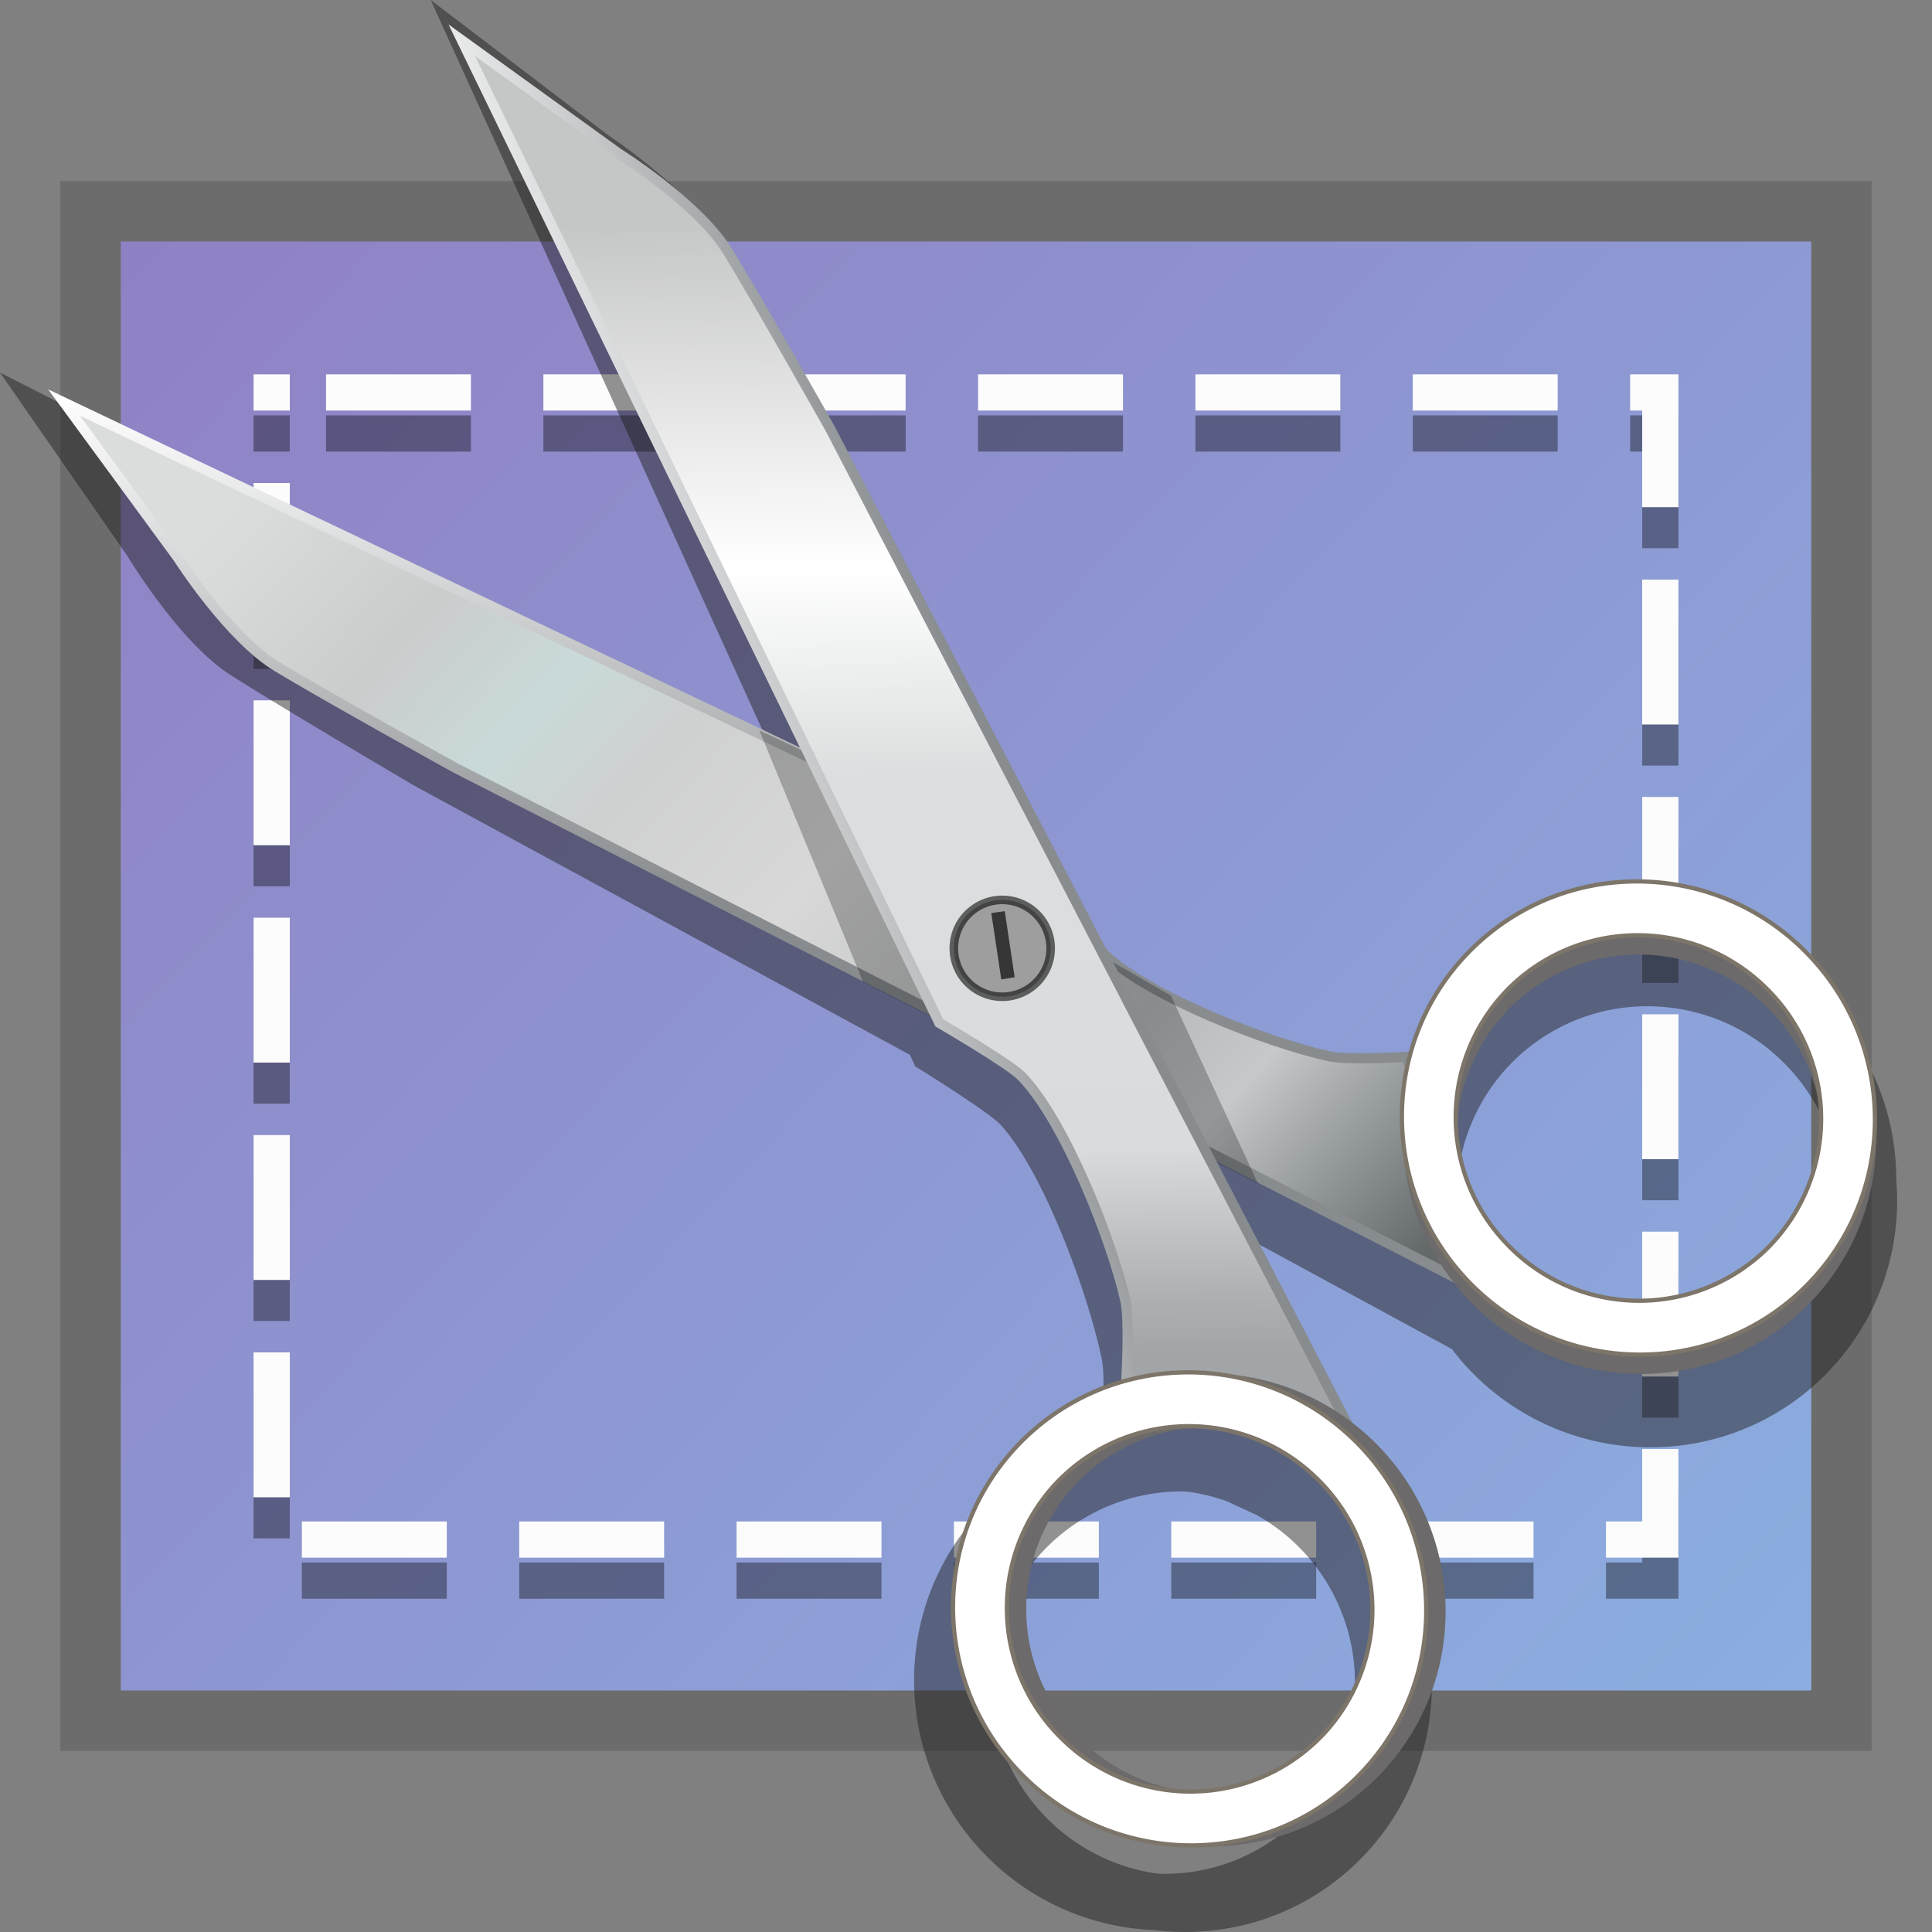 <svg xmlns="http://www.w3.org/2000/svg" xmlns:xlink="http://www.w3.org/1999/xlink" height="32" viewBox="0 0 32 32" width="32"><rect x="0" y="0" width="32" height="32" fill="#808080" stroke="none"/><title>Template icons dark</title><defs><linearGradient id="k"><stop offset="0" stop-color="#3d353d"/><stop offset="1" stop-color="#3b464e"/></linearGradient><linearGradient id="j"><stop offset="0" stop-color="#6a618d"/><stop offset="1" stop-color="#5f81b6"/></linearGradient><linearGradient id="i"><stop offset="0" stop-color="#6e6492"/><stop offset="1" stop-color="#6688ba"/></linearGradient><linearGradient id="h"><stop offset="0" stop-color="#fff" stop-opacity=".368"/><stop offset="1" stop-color="#fff" stop-opacity=".289"/></linearGradient><linearGradient id="g"><stop offset="0" stop-color="#dedede"/><stop offset="1" stop-color="#cfcfcf"/></linearGradient><linearGradient id="e"><stop offset="0" stop-color="#093adc" stop-opacity=".325"/><stop offset=".514" stop-color="#621fed" stop-opacity=".099"/><stop offset="1" stop-color="#b707ff" stop-opacity=".45"/></linearGradient><linearGradient id="f"><stop offset="0" stop-color="#093adc" stop-opacity=".55"/><stop offset=".511" stop-color="#611fed" stop-opacity=".183"/><stop offset="1" stop-color="#b707ff" stop-opacity=".33"/></linearGradient><linearGradient id="d"><stop offset="0" stop-color="#fff" stop-opacity=".322"/><stop offset="1" stop-color="#fff" stop-opacity=".217"/></linearGradient><linearGradient xlink:href="#a" id="r" gradientUnits="userSpaceOnUse" gradientTransform="matrix(2.049 0 0 1.948 4.734 55.135)" x1="-17.142" y1="-42.312" x2="-3.543" y2="-30.204"/><linearGradient id="a"><stop offset="0" stop-color="#9081c4"/><stop offset="1" stop-color="#8baddf"/></linearGradient><linearGradient id="b"><stop offset="0" stop-color="#9751de"/><stop offset="1" stop-color="#3c87f8"/></linearGradient><linearGradient id="c"><stop offset="0" stop-color="#eaf03f" stop-opacity=".422"/><stop offset="1" stop-color="#4e79e6" stop-opacity=".416"/></linearGradient><linearGradient x1=".297" y1="-.219" x2=".827" y2=".252" gradientUnits="userSpaceOnUse" gradientTransform="scale(36.368) rotate(18.09 -11.34 17.011)" id="l"><stop offset="0" stop-color="#cdc9c1"/><stop offset=".181" stop-color="#f4f3f1"/><stop offset=".492" stop-color="#b8b8b8"/><stop offset=".931" stop-color="#efeeeb"/><stop offset="1" stop-color="#fff"/></linearGradient><linearGradient x2="1" gradientUnits="userSpaceOnUse" gradientTransform="scale(-25.525 25.525) rotate(21.485 -18.377 -13.86)" id="m"><stop offset="0" stop-color="#888c8f"/><stop offset=".062" stop-color="#888c8f"/><stop offset=".677" stop-color="#fff"/><stop offset=".971" stop-color="#c5c7c6"/><stop offset="1" stop-color="#c5c7c6"/></linearGradient><linearGradient x1=".204" y1=".178" x2=".988" y2="-.108" gradientUnits="userSpaceOnUse" gradientTransform="scale(69.406) rotate(-71.943 2.912 -.084)" id="n"><stop offset="0" stop-color="#a1a5a7"/><stop offset=".052" stop-color="#aeb1b3"/><stop offset=".178" stop-color="#d9dbdc"/><stop offset=".499" stop-color="#dcdfdf"/><stop offset=".677" stop-color="#fff"/><stop offset=".971" stop-color="#c5c7c6"/><stop offset="1" stop-color="#c5c7c6"/></linearGradient><linearGradient x1=".292" y1="-.05" x2=".949" y2="-.086" gradientUnits="userSpaceOnUse" gradientTransform="scale(36.368 -36.368) rotate(-68.481 -1.174 -5.63)" id="o"><stop offset="0" stop-color="#dcd9d4"/><stop offset=".019" stop-color="#dedcd7"/><stop offset=".402" stop-color="#c7d2d5"/><stop offset=".882" stop-color="#fbfbfa"/><stop offset="1" stop-color="#a7a093"/></linearGradient><linearGradient x2="1" gradientUnits="userSpaceOnUse" gradientTransform="scale(37.659) rotate(-88.059 4.182 .033)" id="p"><stop offset="0" stop-color="#888c8f"/><stop offset=".062" stop-color="#888c8f"/><stop offset=".677" stop-color="#fff"/><stop offset=".971" stop-color="#c5c7c6"/><stop offset="1" stop-color="#c5c7c6"/></linearGradient><linearGradient x1="-.006" y1=".936" x2="1.249" y2="-.572" gradientUnits="userSpaceOnUse" gradientTransform="rotate(-88.059 163.826 7.503) scale(35.646)" id="q"><stop offset="0" stop-color="#636869"/><stop offset=".119" stop-color="#a4a8aa"/><stop offset=".177" stop-color="#c6c9ca"/><stop offset=".265" stop-color="#b7babb"/><stop offset=".501" stop-color="#d8d8d8"/><stop offset=".642" stop-color="#cfd0d0"/><stop offset=".73" stop-color="#c9d9d9"/><stop offset=".84" stop-color="#cbcccc"/><stop offset=".971" stop-color="#dadbdb"/><stop offset="1" stop-color="#dbdddc"/></linearGradient><linearGradient xlink:href="#p" id="s" gradientUnits="userSpaceOnUse" gradientTransform="scale(37.659) rotate(-88.059 4.182 .033)" x2="1"/><linearGradient xlink:href="#q" id="t" gradientUnits="userSpaceOnUse" gradientTransform="rotate(-88.059 163.826 7.503) scale(35.646)" x1="-.006" y1=".936" x2="1.249" y2="-.572"/><linearGradient xlink:href="#m" id="u" gradientUnits="userSpaceOnUse" gradientTransform="scale(-25.525 25.525) rotate(21.485 -18.377 -13.86)" x2="1"/><linearGradient xlink:href="#n" id="v" gradientUnits="userSpaceOnUse" gradientTransform="scale(69.406) rotate(-71.943 2.912 -.084)" x1=".204" y1=".178" x2=".988" y2="-.108"/></defs><path d="M1 3h30v26H1z" style="isolation:auto;mix-blend-mode:normal;marker:none" color="#000" overflow="visible" fill-opacity=".157" stroke-width="2.152" stroke-opacity=".344" paint-order="fill markers stroke"/><path style="isolation:auto;mix-blend-mode:normal;marker:none" d="M-30-28h28v24h-28z" color="#000" display="block" overflow="visible" fill="url(#r)" stroke-width="1.998" stroke-opacity=".344" paint-order="fill markers stroke" transform="translate(32 32)"/><path style="isolation:auto;mix-blend-mode:normal;marker:none" color="#000" display="block" overflow="visible" fill="none" stroke="#000" stroke-width=".6" stroke-linecap="square" stroke-dasharray="1.8,1.8" stroke-dashoffset="6" stroke-opacity=".368" paint-order="markers stroke fill" d="M4.5 7.18h23v19h-23z"/><path style="isolation:auto;mix-blend-mode:normal;marker:none" color="#000" display="block" overflow="visible" fill="none" stroke="#fcfcfc" stroke-width=".6" stroke-linecap="square" stroke-dasharray="1.8,1.8" stroke-dashoffset="6" paint-order="markers stroke fill" d="M4.5 6.5h23v19h-23z"/><path d="M7.134 0l5.79 12.744L0 6.171l2.112 3.041s.85 1.417 1.697 1.962c.83.532 3.057 1.842 3.057 1.842l8.205 4.455.087.191s1.211.747 1.414.967c.719.781 1.473 2.859 1.68 3.9.065.325-.012 1.269-.017 1.336a4.06 4.06 0 0 0-1.919 1.092c-1.593 1.617-1.563 4.225.063 5.825a4.13 4.13 0 0 0 2.735 1.186c1.225.152 2.5-.24 3.429-1.185 1.59-1.615 1.56-4.224-.066-5.825a4.183 4.183 0 0 0-.244-.218l-2.24-4.597 4.057 2.203c.066.086.133.172.207.254 1.528 1.695 4.133 1.84 5.818.322a4.085 4.085 0 0 0 1.333-3.378 4.129 4.129 0 0 0-1.063-2.779c-1.527-1.695-4.131-1.84-5.816-.32a4.063 4.063 0 0 0-1.176 1.868c-.066.003-1.014.038-1.336-.04-1.031-.253-3.073-1.1-3.822-1.853-.01-.01-.026-.032-.039-.047L13.67 7.16s-1.21-2.282-1.706-3.134c-.507-.872-1.885-1.783-1.885-1.783zm20.33 16.672c.813.045 1.61.4 2.2 1.056.485.537.75 1.192.809 1.86a3.152 3.152 0 0 1-1.041 2.298c-1.302 1.172-3.313 1.06-4.493-.25a3.206 3.206 0 0 1-.474-.694l-.203-.497a3.193 3.193 0 0 1-.132-.66 3.151 3.151 0 0 1 3.334-3.113zm-7.903 8.03c.037 0 .074.004.111.005.222.03.44.084.654.161l.487.225a3.182 3.182 0 0 1 .722 5.003 3.151 3.151 0 0 1-2.345.939 3.188 3.188 0 0 1-1.82-.89 3.182 3.182 0 0 1-.049-4.5 3.152 3.152 0 0 1 2.24-.942z" fill="#1e1d1d" fill-opacity=".473" stroke-width=".103"/><path d="M178.47 163.07c-2.997-.57-8.982-2.694-11.242-4.743-.637-.575-2.81-4.04-2.81-4.04l-50.936-22.658 6.514 8.412s2.651 3.94 5.165 5.375c2.46 1.406 9.047 4.83 9.047 4.83l54.45 25.998-6.238-13.263s-2.98.273-3.95.09" fill="url(#s)" stroke-width=".098" transform="rotate(1.491 1445.52 -1387.686) scale(.331)"/><path d="M134.425 149.791c-.05-.026-6.59-3.428-9.013-4.813-2.385-1.362-4.972-5.18-4.997-5.219l-5.307-6.854 48.964 21.782c.445.702 2.2 3.456 2.817 4.014 2.281 2.068 8.326 4.262 11.485 4.865.84.16 2.887.018 3.74-.051l5.485 11.665-53.174-25.389" fill="url(#t)" stroke-width=".098" transform="rotate(1.491 1445.52 -1387.686) scale(.331)"/><path d="M29.248 21.04a3.026 3.026 0 0 1-4.278-.125 3.026 3.026 0 0 1 .097-4.279 3.026 3.026 0 0 1 4.279.125 3.025 3.025 0 0 1-.098 4.279zm-4.796-5.052c-1.565 1.485-1.621 3.965-.127 5.539 1.494 1.574 3.975 1.647 5.54.162 1.564-1.485 1.62-3.966.125-5.54-1.494-1.574-3.974-1.647-5.538-.161" fill="#6c6a6a" stroke-width=".098"/><path d="M29.227 20.72a3.026 3.026 0 0 1-4.278-.126 3.026 3.026 0 0 1 .098-4.278 3.026 3.026 0 0 1 4.278.124 3.026 3.026 0 0 1-.098 4.28zm-4.796-5.053c-1.564 1.485-1.62 3.966-.127 5.54 1.495 1.573 3.975 1.647 5.54.162 1.564-1.486 1.62-3.966.125-5.54-1.494-1.574-3.973-1.647-5.538-.162" fill="#fff" stroke="#7d7569" stroke-width=".07"/><path d="M19.395 16.492L18 15.684l-4.327-3.073-1.097-.515 1.72 4.168 6.539 3.338z" fill-opacity=".253" fill-rule="evenodd" stroke-width="1.05"/><path d="M168.302 175.846c-.75-2.956-3.226-8.805-5.405-10.938-.614-.602-4.201-2.565-4.201-2.565l-25.663-49.49 8.787 6.002s4.09 2.41 5.675 4.834c1.55 2.371 5.362 8.74 5.362 8.74l29.205 52.8-13.612-5.433s.095-2.992-.148-3.95" fill="url(#u)" stroke-width=".098" transform="rotate(1.491 1445.52 -1387.686) scale(.331)"/><path d="M168.964 179.458c.018-.856.037-2.91-.173-3.737-.79-3.117-3.341-9.02-5.541-11.174-.595-.583-3.448-2.17-4.177-2.573l-24.668-47.573 7.13 4.87c.068.043 4.037 2.398 5.538 4.693 1.525 2.336 5.313 8.66 5.35 8.726l28.513 51.547-11.972-4.779" fill="url(#v)" stroke-width=".098" transform="rotate(1.491 1445.52 -1387.686) scale(.331)"/><path d="M17.964 28.87a3.026 3.026 0 0 1-.158-4.277 3.027 3.027 0 0 1 4.278-.131 3.027 3.027 0 0 1 .159 4.277 3.026 3.026 0 0 1-4.279.131zm-.606.649c1.586 1.482 4.065 1.408 5.539-.17 1.472-1.575 1.38-4.055-.206-5.536-1.586-1.482-4.065-1.406-5.537.17-1.474 1.576-1.382 4.054.204 5.536" fill="#6c6a6a" stroke-width=".098"/><path d="M17.644 28.852a3.026 3.026 0 0 1-.158-4.277 3.026 3.026 0 0 1 4.278-.131 3.026 3.026 0 0 1 .158 4.277 3.026 3.026 0 0 1-4.278.131zm-.606.65c1.585 1.481 4.065 1.407 5.538-.17 1.473-1.576 1.38-4.056-.206-5.538-1.585-1.482-4.064-1.406-5.537.17-1.474 1.577-1.381 4.055.205 5.537" fill="#fff" stroke="#7d7569" stroke-width=".07"/><path d="M17.388 15.556a.802.802 0 1 1-1.585.237.802.802 0 0 1 1.585-.237" fill="#9e9e9e" stroke="#000" stroke-width=".142" stroke-opacity=".577"/><path d="M16.806 16.186l-.164-1.094-.223.031.165 1.099.222-.036" fill="#373636" stroke-width=".097"/></svg>